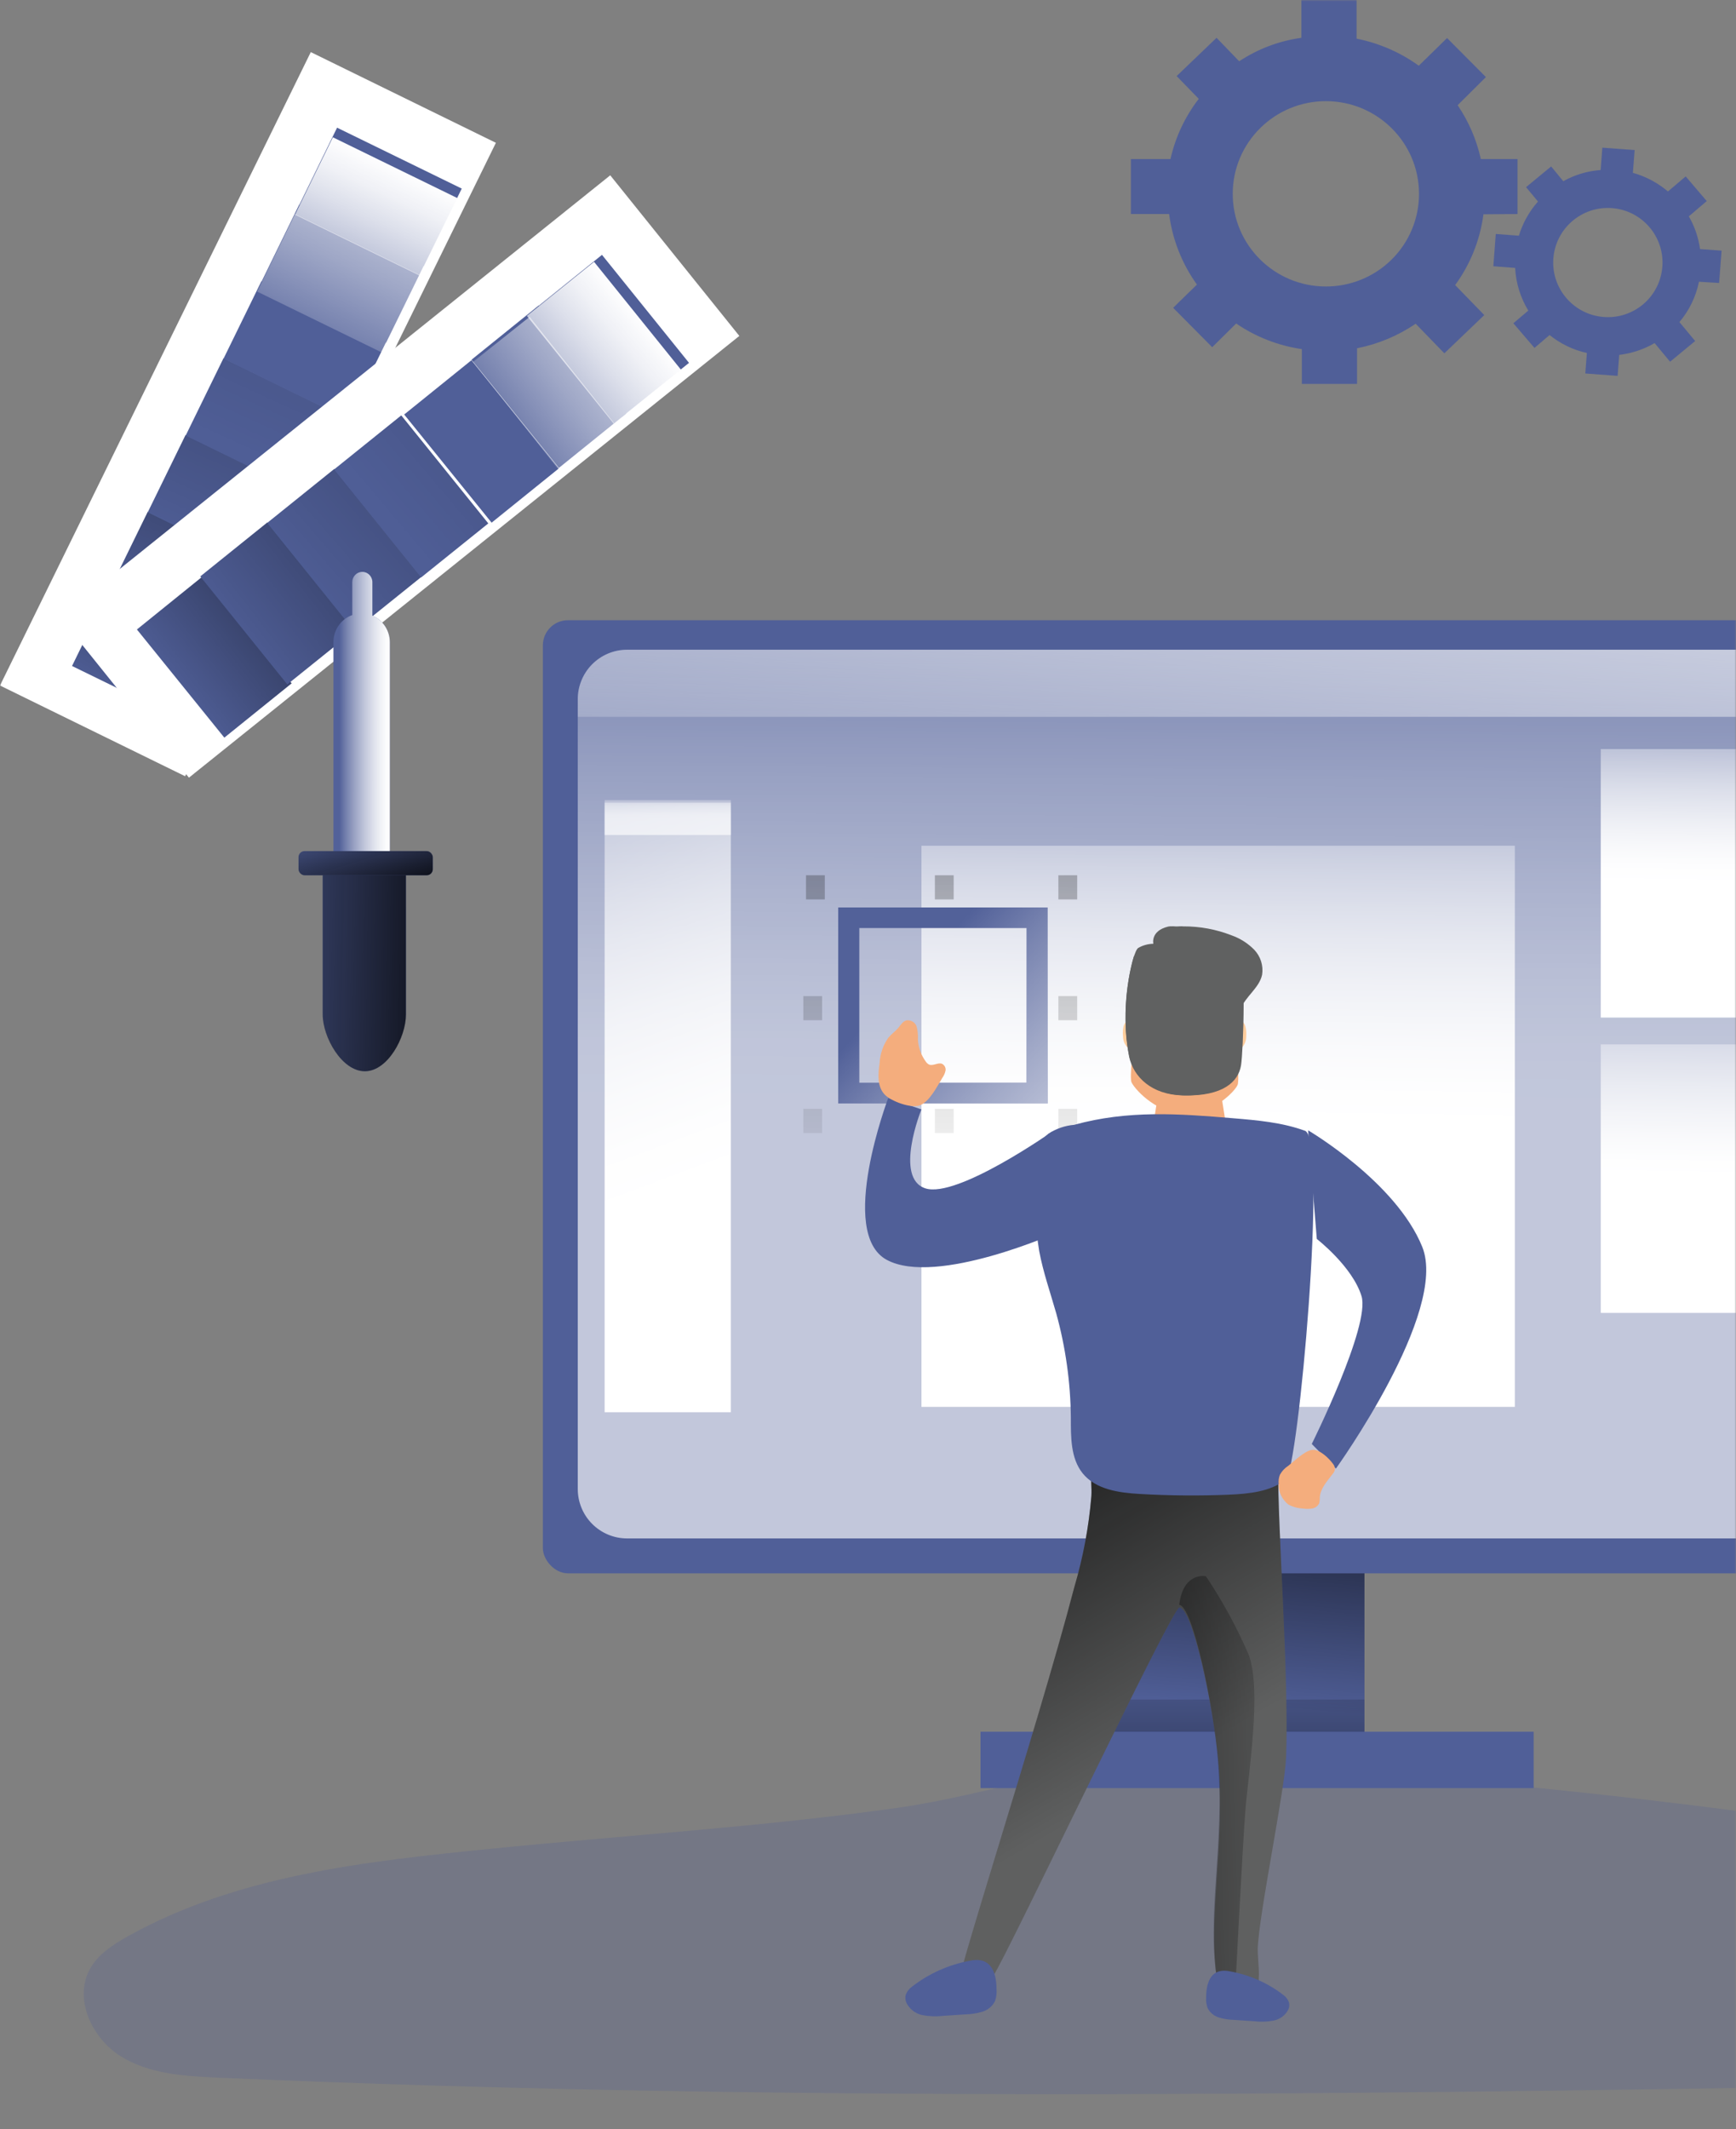 <svg width="647" height="793" viewBox="0 0 647 793" fill="none" xmlns="http://www.w3.org/2000/svg">
<rect x="0" y="0" width="647" height="793" fill="#808080" stroke="none"/>
<mask id="mask0_221_1096" style="mask-type:alpha" maskUnits="userSpaceOnUse" x="0" y="0" width="647" height="793">
<rect width="647" height="793" fill="#C4C4C4"/>
</mask>
<g mask="url(#mask0_221_1096)">
<path opacity="0.24" d="M182.709 688.613C136.26 693.283 88.386 698.419 47.512 721.264C42.042 724.328 36.487 727.942 33.469 733.458C27.411 744.553 34.286 759.177 44.955 765.855C55.624 772.533 68.787 773.294 81.343 773.844C304.91 783.586 528.812 779.761 752.568 775.957C817.546 774.858 883.552 773.59 945.826 754.718C957.019 751.337 969.323 746.265 973.536 735.212C979.049 720.757 966.472 704.737 951.8 700.236C937.127 695.735 921.47 699.095 906.294 701.06C853.599 707.886 800.442 697.446 747.978 689.099C645.27 672.784 538.706 659.512 434.678 657.039C399.212 656.215 368.924 668.515 334.213 673.376C284.096 680.434 233.099 683.541 182.709 688.613Z" fill="#505F98"/>
<path d="M3.9664e-05 255.326L115.83 19.408L184.816 53.19L68.986 289.108L3.9664e-05 255.326Z" fill="white"/>
<path d="M26.845 248.055L40.959 219.22L87.423 241.903L73.309 270.738L26.845 248.055Z" fill="#505F98"/>
<path d="M26.845 248.055L40.959 219.22L87.423 241.903L73.309 270.738L26.845 248.055Z" fill="url(#paint0_linear_221_1096)"/>
<path d="M40.961 219.445L55.074 190.61L101.538 213.293L87.425 242.128L40.961 219.445Z" fill="#505F98"/>
<path d="M40.961 219.445L55.074 190.61L101.538 213.293L87.425 242.128L40.961 219.445Z" fill="url(#paint1_linear_221_1096)"/>
<path d="M55.057 190.826L69.171 161.991L115.635 184.674L101.522 213.509L55.057 190.826Z" fill="#505F98"/>
<path d="M55.057 190.826L69.171 161.991L115.635 184.674L101.522 213.509L55.057 190.826Z" fill="url(#paint2_linear_221_1096)"/>
<path d="M69.194 162.237L83.307 133.402L129.771 156.085L115.658 184.92L69.194 162.237Z" fill="#505F98"/>
<path d="M69.194 162.237L83.307 133.402L129.771 156.085L115.658 184.92L69.194 162.237Z" fill="url(#paint3_linear_221_1096)"/>
<path d="M83.3 133.599L97.413 104.764L143.877 127.447L129.764 156.282L83.3 133.599Z" fill="#505F98"/>
<path d="M97.415 105.01L111.529 76.175L157.993 98.858L143.879 127.693L97.415 105.01Z" fill="#505F98"/>
<path d="M111.512 76.391L125.625 47.556L172.089 70.239L157.976 99.074L111.512 76.391Z" fill="#505F98"/>
<path d="M95.827 108.598L109.941 79.763L156.405 102.446L142.291 131.281L95.827 108.598Z" fill="url(#paint4_linear_221_1096)"/>
<path d="M109.952 79.969L124.065 51.135L170.53 73.817L156.416 102.652L109.952 79.969Z" fill="url(#paint5_linear_221_1096)"/>
<rect x="410.468" y="573" width="98.068" height="82" fill="#505F98"/>
<rect x="410.468" y="573" width="98.068" height="82" fill="url(#paint6_linear_221_1096)"/>
<rect x="202.324" y="231" width="518.359" height="355" rx="9.37" fill="#505F98"/>
<path opacity="0.65" d="M703.671 260.438V554.562C703.688 559.443 701.764 564.129 698.324 567.588C694.884 571.047 690.21 572.994 685.334 573H233.671C228.796 572.989 224.126 571.04 220.687 567.582C217.248 564.125 215.322 559.441 215.333 554.562V260.438C215.322 255.559 217.248 250.875 220.687 247.418C224.126 243.96 228.796 242.011 233.671 242H685.334C690.21 242.006 694.884 243.953 698.324 247.412C701.764 250.871 703.688 255.557 703.671 260.438V260.438Z" fill="url(#paint7_linear_221_1096)"/>
<rect x="365.437" y="645" width="206.143" height="21" fill="#505F98"/>
<rect x="410.468" y="633" width="98.068" height="12" fill="url(#paint8_linear_221_1096)"/>
<path fill-rule="evenodd" clip-rule="evenodd" d="M565.576 59.241V79.715L552.867 79.819C551.63 89.346 548.007 98.41 542.329 106.181L553.183 117.351L538.303 131.6L527.617 120.578C521.028 125.062 513.593 128.17 505.761 129.714V143H485.19V130.029C476.406 128.76 468.033 125.497 460.72 120.494L451.784 129.316L437.22 114.647L446.093 105.993C440.507 98.219 436.944 89.191 435.724 79.715H421.476V59.241H436.23C438.059 51.093 441.655 43.441 446.768 36.819L438.527 28.332L453.407 14.082L461.838 22.82C468.808 18.214 476.732 15.228 485.022 14.082V0H505.592V14.396C513.961 16.055 521.87 19.493 528.776 24.476L539.315 14.166L553.794 28.709L543.256 39.187C547.388 45.267 550.32 52.072 551.897 59.241H565.576ZM459.435 72.15C459.412 91.211 474.934 106.682 494.106 106.705C503.317 106.733 512.161 103.113 518.682 96.644C525.204 90.176 528.866 81.392 528.861 72.233C528.884 53.172 513.361 37.701 494.19 37.678C475.018 37.655 459.458 53.088 459.435 72.15Z" fill="#505F98"/>
<path fill-rule="evenodd" clip-rule="evenodd" d="M641.628 93.354L640.71 105.396L633.198 104.938C632.071 110.475 629.567 115.641 625.915 119.958L631.779 127.021L622.43 134.729L616.67 127.792C612.616 130.13 608.129 131.625 603.481 132.188L602.876 140L590.835 139.104L591.419 131.479C586.334 130.344 581.579 128.056 577.521 124.792L571.887 129.583L564.019 120.396L569.591 115.688C566.663 110.876 564.978 105.414 564.687 99.792L556.57 99.167L557.467 87.146L566.085 87.792C567.509 83.085 569.937 78.743 573.201 75.062L568.757 69.708L578.106 62L582.634 67.5C586.906 65.095 591.661 63.672 596.553 63.333L597.179 55L609.22 55.896L608.573 64.375C613.38 65.714 617.838 68.081 621.637 71.312L628.252 65.708L636.098 74.896L629.421 80.583C631.587 84.339 633.004 88.477 633.594 92.771L641.628 93.354ZM578.931 96.243C578.076 107.436 586.469 117.203 597.68 118.062C603.074 118.487 608.415 116.747 612.521 113.228C616.626 109.708 619.155 104.7 619.55 99.312C620.392 88.119 611.989 78.361 600.777 77.514C589.565 76.666 579.786 85.05 578.931 96.243Z" fill="#505F98"/>
<path d="M703.671 260.513V267H215.333V260.513C215.322 255.614 217.248 250.912 220.687 247.44C224.126 243.968 228.797 242.011 233.672 242H685.332C690.209 242.006 694.883 243.961 698.324 247.434C701.764 250.907 703.688 255.613 703.671 260.513V260.513Z" fill="url(#paint9_linear_221_1096)"/>
<rect x="225.34" y="299" width="47.033" height="227" fill="url(#paint10_linear_221_1096)"/>
<rect x="343.422" y="315" width="221.153" height="209" fill="url(#paint11_linear_221_1096)"/>
<rect x="394.457" y="413" width="7.005" height="9" fill="url(#paint12_linear_221_1096)"/>
<rect x="394.457" y="371" width="7.005" height="9" fill="url(#paint13_linear_221_1096)"/>
<rect x="299.391" y="413" width="7.005" height="9" fill="url(#paint14_linear_221_1096)"/>
<rect x="299.391" y="371" width="7.005" height="9" fill="url(#paint15_linear_221_1096)"/>
<rect x="394.457" y="326" width="7.005" height="9" fill="url(#paint16_linear_221_1096)"/>
<rect x="300.392" y="326" width="7.005" height="9" fill="url(#paint17_linear_221_1096)"/>
<rect x="348.425" y="326" width="7.005" height="9" fill="url(#paint18_linear_221_1096)"/>
<rect x="348.425" y="413" width="7.005" height="9" fill="url(#paint19_linear_221_1096)"/>
<path fill-rule="evenodd" clip-rule="evenodd" d="M312.401 411H390.455V338H312.401V411ZM382.593 403.282H320.263V345.656H382.593V403.282Z" fill="#505F98"/>
<path fill-rule="evenodd" clip-rule="evenodd" d="M312.401 411H390.455V338H312.401V411ZM382.593 403.282H320.263V345.656H382.593V403.282Z" fill="url(#paint20_linear_221_1096)"/>
<rect x="596.597" y="279" width="100.069" height="100" fill="url(#paint21_linear_221_1096)"/>
<rect x="596.597" y="389" width="100.069" height="100" fill="url(#paint22_linear_221_1096)"/>
<rect opacity="0.65" x="225.34" y="298" width="47.033" height="13" fill="url(#paint23_linear_221_1096)"/>
<path d="M22.304 229.827L227.433 65.293L275.545 125.118L70.417 289.652L22.304 229.827Z" fill="white"/>
<path d="M51.028 234.455L76.095 214.235L108.678 254.522L83.61 274.742L51.028 234.455Z" fill="#505F98"/>
<path d="M51.028 234.455L76.095 214.235L108.678 254.522L83.61 274.742L51.028 234.455Z" fill="url(#paint24_linear_221_1096)"/>
<path d="M74.646 214.689L99.678 194.56L132.113 234.79L107.081 254.919L74.646 214.689Z" fill="#505F98"/>
<path d="M74.646 214.689L99.678 194.56L132.113 234.79L107.081 254.919L74.646 214.689Z" fill="url(#paint25_linear_221_1096)"/>
<path d="M99.59 194.761L124.622 174.633L157.057 214.863L132.025 234.991L99.59 194.761Z" fill="#505F98"/>
<path d="M99.59 194.761L124.622 174.633L157.057 214.863L132.025 234.991L99.59 194.761Z" fill="url(#paint26_linear_221_1096)"/>
<path d="M124.517 174.847L149.549 154.718L181.984 194.948L156.952 215.077L124.517 174.847Z" fill="#505F98"/>
<path d="M124.517 174.847L149.549 154.718L181.984 194.948L156.952 215.077L124.517 174.847Z" fill="url(#paint27_linear_221_1096)"/>
<path d="M150.637 154.389L175.705 134.169L208.287 174.456L183.22 194.676L150.637 154.389Z" fill="#505F98"/>
<path d="M175.717 133.99L200.785 113.77L233.367 154.057L208.3 174.277L175.717 133.99Z" fill="#505F98"/>
<path d="M199.325 115.051L224.357 94.923L256.792 135.153L231.76 155.281L199.325 115.051Z" fill="#505F98"/>
<path d="M229.343 158.218L208.244 175L176.306 134.782L197.405 118L229.343 158.218V158.218Z" fill="url(#paint28_linear_221_1096)"/>
<path d="M196.368 117.648L221.4 97.519L253.835 137.749L228.802 157.878L196.368 117.648Z" fill="url(#paint29_linear_221_1096)"/>
<path d="M145.285 239.15V362H124.27V239.15C124.27 234.61 127.089 230.57 131.289 229.089V216.825C131.289 214.712 132.964 213 135.032 213C137.099 213 138.775 214.712 138.775 216.825V229.297C142.694 230.935 145.263 234.823 145.285 239.15V239.15Z" fill="#505F98"/>
<path d="M145.285 239.15V362H124.27V239.15C124.27 234.61 127.089 230.57 131.289 229.089V216.825C131.289 214.712 132.964 213 135.032 213C137.099 213 138.775 214.712 138.775 216.825V229.297C142.694 230.935 145.263 234.823 145.285 239.15V239.15Z" fill="url(#paint30_linear_221_1096)"/>
<rect x="111.261" y="317" width="50.035" height="9" rx="2.245" fill="#505F98"/>
<path d="M135.967 399V399C127.394 399 120.267 386.185 120.267 377.634V321H151.289V377.634C151.289 386.185 144.519 399 135.967 399Z" fill="#505F98"/>
<rect x="111.261" y="317" width="50.035" height="9" rx="2.245" fill="url(#paint31_linear_221_1096)"/>
<path d="M135.967 399V399C127.394 399 120.267 386.366 120.267 377.937V326H151.289V377.937C151.289 386.366 144.519 399 135.967 399Z" fill="url(#paint32_linear_221_1096)"/>
<path d="M336.059 459C335.386 455.436 334.96 450.39 336.254 450.043C338.982 449.275 336.059 459 336.059 459Z" fill="#28353D"/>
<path d="M479.318 654.507C478.832 667.102 469.07 713.388 468.753 726.004C468.753 730.202 469.873 736.647 468.52 740.698C465.731 749.284 455.842 748.108 454.553 743.049L454.067 740.53C449.482 716.012 456.856 688.198 454.067 656.186C452.398 636.643 444.621 598.963 439.529 598.711C436.845 598.711 375.588 727.851 370.263 735.807C367.643 739.817 360.268 739.187 356.697 742.42C353.126 745.652 386.449 644.515 400.416 591.07C403.674 580.039 405.798 568.709 406.755 557.252C407.136 550.64 405.002 548.415 411.108 546.463C415.334 545.119 421.188 545.497 425.71 545.182C430.633 544.804 476.423 544.72 476.423 547.953C475.979 565.502 480.501 625.412 479.318 654.507Z" fill="#606161"/>
<path d="M479.318 654.507C478.832 667.102 469.07 713.388 468.753 726.004C468.753 730.202 469.873 736.647 468.52 740.698C465.731 749.284 455.842 748.108 454.553 743.049L454.067 740.53C449.482 716.012 456.856 688.198 454.067 656.186C452.398 636.643 444.621 598.963 439.529 598.711C436.845 598.711 375.588 727.851 370.263 735.807C367.643 739.817 360.268 739.187 356.697 742.42C353.126 745.652 386.449 644.515 400.416 591.07C403.674 580.039 405.798 568.709 406.755 557.252C407.136 550.64 405.002 548.415 411.108 546.463C415.334 545.119 421.188 545.497 425.71 545.182C430.633 544.804 476.423 544.72 476.423 547.953C475.979 565.502 480.501 625.412 479.318 654.507Z" fill="url(#paint33_linear_221_1096)"/>
<path d="M425.245 386.148C424.86 382.163 422.977 380 421.137 380C419.298 380 418.164 382.12 418.549 386.148C418.636 389.122 420.88 391.597 423.854 392C425.716 392 425.651 390.134 425.245 386.148Z" fill="#FFCD9C"/>
<path d="M457.639 386.159C457.889 382.166 459.726 380 461.625 380C463.524 380 464.755 382.124 464.463 386.159C464.437 389.173 462.191 391.687 459.246 392C457.368 392 457.347 390.152 457.639 386.159Z" fill="#FFCD9C"/>
<path d="M461.363 403.672C461.104 405.777 452.189 415 442.044 415C431.899 415 423.523 406.577 421.753 403.208C419.983 399.839 427.107 356.505 431.23 352.884C435.352 349.262 452.06 351.641 453.463 353.558C456.83 358.085 462.464 395.27 461.363 403.672Z" fill="#F4AD7D"/>
<path d="M457.169 370.977C455.79 371.639 450.375 357.842 449.239 355.525C448.103 353.208 448.285 350.829 449.665 350.167C451.044 349.505 453.072 350.871 454.208 353.167C455.344 355.463 458.528 370.336 457.169 370.977Z" fill="#FFCD9C"/>
<path d="M426.799 369.987C425.369 369.501 429.156 355.179 429.982 352.703C430.808 350.228 432.662 348.599 434.012 349.086C435.362 349.573 435.926 351.984 435.1 354.481C434.274 356.977 428.149 370.474 426.799 369.987Z" fill="#FFCD9C"/>
<path d="M432.476 402H454.24L457.501 422.622C445.645 429.005 438.732 428.301 429.482 421.214L432.476 402Z" fill="#F4AD7D"/>
<path d="M441.49 406.13C441.49 405.75 442.395 405.43 443.491 405.43C444.587 405.43 445.493 405.75 445.493 406.13C445.493 406.51 444.611 406.57 443.491 406.57C442.371 406.57 441.49 406.53 441.49 406.13Z" fill="#F4AD7D"/>
<path d="M462.523 396.808C463.347 391.894 464.691 356.708 461.396 352.051C458.1 347.394 438.372 344.381 435.38 345.108C428.681 346.731 429.852 351.517 429.852 351.517C427.861 351.547 425.912 352.084 424.194 353.076C421.896 354.615 417.061 376.79 420.92 393.56C422.655 401.102 429.484 407.66 441.277 407.981C455.802 408.365 461.526 402.896 462.523 396.808Z" fill="#606161"/>
<path d="M435.462 346.762C437.021 345.448 439.041 344.828 441.061 345.041C447.194 345.008 453.278 346.14 458.996 348.376C462.166 349.488 465.045 351.311 467.416 353.708C469.803 356.173 470.902 359.627 470.384 363.034C469.331 368.047 464.069 371.148 462.343 375.97C460.954 379.837 461.943 383.575 461.985 387.463C462.013 390.606 461.788 393.746 461.311 396.852C460.343 402.906 454.807 408.344 440.598 407.983C429.147 407.664 422.516 401.143 420.832 393.644C418.552 381.198 419.15 368.389 422.579 356.215C428.751 357.648 435.065 358.361 441.398 358.339C448.113 358.395 454.809 357.611 461.332 356.002C462.448 362.503 462.427 375.524 462.069 385.253" fill="#606161"/>
<path d="M400.333 418.954C396.899 419.241 393.591 420.384 390.708 422.28C385.77 426.171 385.395 433.43 385.479 439.748C385.31 448.501 385.916 457.252 387.291 465.897C388.77 473.826 391.458 481.441 393.666 489.202C397.147 501.831 398.975 514.862 399.104 527.966C399.104 535.162 398.979 543.07 403.458 548.697C408.354 554.806 417.021 555.998 424.813 556.438C435.876 557.086 446.98 557.17 458.043 556.709C465.46 556.375 473.356 555.643 479.231 551.082C483.919 547.442 494.898 424.288 486.377 421.171C477.856 418.054 468.689 417.259 459.647 416.506C439.376 414.791 420.292 413.431 400.333 418.954Z" fill="#505F98"/>
<path d="M464.153 674.291C463.066 688.255 460.474 739 460.474 739L453.869 738.77C449.333 714.39 456.628 686.732 453.869 654.899C452.218 635.465 444.526 597.996 439.489 597.746C440.993 585.221 449.459 587.1 449.459 587.1C455.615 596.294 460.925 606.026 465.323 616.178C470.361 629.37 465.261 660.263 464.153 674.291Z" fill="url(#paint34_linear_221_1096)"/>
<path d="M339.796 740.024C338.764 740.786 337.981 741.83 337.544 743.025C337.309 744.009 337.404 745.04 337.815 745.965C338.981 748.326 341.191 750.019 343.799 750.55C346.376 751.04 349.014 751.131 351.618 750.818L359.959 750.262C362.081 750.212 364.186 749.873 366.215 749.255C368.245 748.627 369.921 747.198 370.844 745.308C371.335 743.916 371.527 742.438 371.407 740.969C371.407 734.164 368.988 728.634 361.44 730.299C353.533 731.765 346.105 735.102 339.796 740.024V740.024Z" fill="#505F98"/>
<path d="M478.334 743.063C479.281 743.759 480 744.709 480.401 745.797C480.615 746.682 480.531 747.611 480.162 748.446C479.099 750.584 477.069 752.114 474.678 752.579C472.321 753.035 469.904 753.121 467.519 752.834L459.947 752.325C458.021 752.284 456.11 751.985 454.268 751.435C452.411 750.864 450.881 749.566 450.046 747.853C449.598 746.595 449.421 745.26 449.524 743.932C449.524 737.785 451.7 732.72 458.641 734.288C465.837 735.619 472.595 738.63 478.334 743.063V743.063Z" fill="#505F98"/>
<path d="M487.522 421C487.522 421 520.237 440.163 530.063 464.389C539.888 488.614 497.883 547 497.883 547L488.895 537.814C488.895 537.814 510.82 493.759 507.43 482.74C504.04 471.721 490.761 461.452 490.761 461.452L487.522 421Z" fill="#505F98"/>
<path d="M394.457 458.859C394.457 458.859 348.969 479.24 330.484 469.238C311.999 459.237 331.029 409 331.029 409L343.409 413.202C343.409 413.202 333.065 438.815 344.898 442.618C356.732 446.421 392.191 421.438 392.191 421.438L394.457 458.859Z" fill="#505F98"/>
<path d="M480.098 545.976C478.789 546.826 477.729 547.968 477.013 549.297C476.583 550.425 476.428 551.629 476.56 552.819C476.48 555.709 477.795 558.479 480.141 560.367C481.789 561.25 483.636 561.76 485.534 561.857C486.697 562.048 487.887 562.048 489.05 561.857C490.237 561.646 491.228 560.888 491.682 559.844C491.837 559.183 491.903 558.507 491.877 557.831C492.028 554.51 494.53 551.793 496.601 549.076C497.101 548.551 497.424 547.9 497.529 547.204C497.517 546.434 497.228 545.69 496.709 545.091C495.307 543.199 491.833 539.717 489.05 540.018C486.268 540.32 482.255 544.326 480.098 545.976Z" fill="#F4AD7D"/>
<path d="M351.216 401.435C351.809 400.611 352.213 399.679 352.403 398.698C352.554 397.683 352.017 396.687 351.063 396.211C349.547 395.647 347.745 397.13 346.251 396.504C345.745 396.235 345.322 395.846 345.021 395.375C343.256 392.945 342.244 390.093 342.098 387.143C342.184 385.571 342.036 383.995 341.659 382.463C341.215 380.886 339.631 379.849 337.924 380.018C336.518 380.331 335.727 381.689 334.848 382.776C333.969 383.863 332.211 385.158 331.069 386.516C329.118 389.307 328.002 392.55 327.839 395.898C327.224 400.077 326.828 404.861 329.904 407.87C332.277 410.189 339.506 412.927 342.823 411.694C346.493 410.315 349.371 404.444 351.216 401.435Z" fill="#F4AD7D"/>
</g>
<defs>
<linearGradient id="paint0_linear_221_1096" x1="151.033" y1="315.166" x2="215.787" y2="186.6" gradientUnits="userSpaceOnUse">
<stop stop-color="#010101" stop-opacity="0.01"/>
<stop offset="0.95" stop-color="#010101"/>
</linearGradient>
<linearGradient id="paint1_linear_221_1096" x1="206.194" y1="311.365" x2="299.048" y2="129.775" gradientUnits="userSpaceOnUse">
<stop stop-color="#010101" stop-opacity="0.01"/>
<stop offset="0.95" stop-color="#010101"/>
</linearGradient>
<linearGradient id="paint2_linear_221_1096" x1="326.176" y1="320.092" x2="463.53" y2="9.948" gradientUnits="userSpaceOnUse">
<stop stop-color="#010101" stop-opacity="0.01"/>
<stop offset="0.95" stop-color="#010101"/>
</linearGradient>
<linearGradient id="paint3_linear_221_1096" x1="454.01" y1="336.583" x2="658.94" y2="-110.821" gradientUnits="userSpaceOnUse">
<stop stop-color="#010101" stop-opacity="0.01"/>
<stop offset="0.36" stop-color="#010101" stop-opacity="0.36"/>
<stop offset="0.95" stop-color="#010101"/>
</linearGradient>
<linearGradient id="paint4_linear_221_1096" x1="305.357" y1="231.564" x2="422.517" y2="-10.031" gradientUnits="userSpaceOnUse">
<stop stop-color="white" stop-opacity="0.01"/>
<stop offset="0.07" stop-color="white" stop-opacity="0.22"/>
<stop offset="0.16" stop-color="white" stop-opacity="0.45"/>
<stop offset="0.25" stop-color="white" stop-opacity="0.65"/>
<stop offset="0.33" stop-color="white" stop-opacity="0.8"/>
<stop offset="0.4" stop-color="white" stop-opacity="0.91"/>
<stop offset="0.46" stop-color="white" stop-opacity="0.98"/>
<stop offset="0.51" stop-color="white"/>
</linearGradient>
<linearGradient id="paint5_linear_221_1096" x1="227.281" y1="178.444" x2="291.478" y2="42.555" gradientUnits="userSpaceOnUse">
<stop stop-color="white" stop-opacity="0.01"/>
<stop offset="0.07" stop-color="white" stop-opacity="0.22"/>
<stop offset="0.16" stop-color="white" stop-opacity="0.45"/>
<stop offset="0.25" stop-color="white" stop-opacity="0.65"/>
<stop offset="0.33" stop-color="white" stop-opacity="0.8"/>
<stop offset="0.4" stop-color="white" stop-opacity="0.91"/>
<stop offset="0.46" stop-color="white" stop-opacity="0.98"/>
<stop offset="0.51" stop-color="white"/>
</linearGradient>
<linearGradient id="paint6_linear_221_1096" x1="532.603" y1="641.322" x2="543.024" y2="514.584" gradientUnits="userSpaceOnUse">
<stop stop-color="#010101" stop-opacity="0.01"/>
<stop offset="0.95" stop-color="#010101"/>
</linearGradient>
<linearGradient id="paint7_linear_221_1096" x1="130.89" y1="178.517" x2="128.175" y2="628.071" gradientUnits="userSpaceOnUse">
<stop stop-color="white" stop-opacity="0.01"/>
<stop offset="0.07" stop-color="white" stop-opacity="0.22"/>
<stop offset="0.16" stop-color="white" stop-opacity="0.45"/>
<stop offset="0.25" stop-color="white" stop-opacity="0.65"/>
<stop offset="0.33" stop-color="white" stop-opacity="0.8"/>
<stop offset="0.4" stop-color="white" stop-opacity="0.91"/>
<stop offset="0.46" stop-color="white" stop-opacity="0.98"/>
<stop offset="0.51" stop-color="white"/>
</linearGradient>
<linearGradient id="paint8_linear_221_1096" x1="-122.764" y1="616.073" x2="-122.664" y2="758.306" gradientUnits="userSpaceOnUse">
<stop stop-color="#010101" stop-opacity="0.01"/>
<stop offset="0.95" stop-color="#010101"/>
</linearGradient>
<linearGradient id="paint9_linear_221_1096" x1="1029.65" y1="361.966" x2="1063.83" y2="-45.145" gradientUnits="userSpaceOnUse">
<stop stop-color="white" stop-opacity="0.01"/>
<stop offset="0.07" stop-color="white" stop-opacity="0.22"/>
<stop offset="0.16" stop-color="white" stop-opacity="0.45"/>
<stop offset="0.25" stop-color="white" stop-opacity="0.65"/>
<stop offset="0.33" stop-color="white" stop-opacity="0.8"/>
<stop offset="0.4" stop-color="white" stop-opacity="0.91"/>
<stop offset="0.46" stop-color="white" stop-opacity="0.98"/>
<stop offset="0.51" stop-color="white"/>
</linearGradient>
<linearGradient id="paint10_linear_221_1096" x1="202.769" y1="251.87" x2="340.776" y2="620.142" gradientUnits="userSpaceOnUse">
<stop stop-color="white" stop-opacity="0.01"/>
<stop offset="0.07" stop-color="white" stop-opacity="0.22"/>
<stop offset="0.16" stop-color="white" stop-opacity="0.45"/>
<stop offset="0.25" stop-color="white" stop-opacity="0.65"/>
<stop offset="0.33" stop-color="white" stop-opacity="0.8"/>
<stop offset="0.4" stop-color="white" stop-opacity="0.91"/>
<stop offset="0.46" stop-color="white" stop-opacity="0.98"/>
<stop offset="0.51" stop-color="white"/>
</linearGradient>
<linearGradient id="paint11_linear_221_1096" x1="306.299" y1="274.99" x2="302.974" y2="557.698" gradientUnits="userSpaceOnUse">
<stop stop-color="white" stop-opacity="0.01"/>
<stop offset="0.07" stop-color="white" stop-opacity="0.22"/>
<stop offset="0.16" stop-color="white" stop-opacity="0.45"/>
<stop offset="0.25" stop-color="white" stop-opacity="0.65"/>
<stop offset="0.33" stop-color="white" stop-opacity="0.8"/>
<stop offset="0.4" stop-color="white" stop-opacity="0.91"/>
<stop offset="0.46" stop-color="white" stop-opacity="0.98"/>
<stop offset="0.51" stop-color="white"/>
</linearGradient>
<linearGradient id="paint12_linear_221_1096" x1="622.134" y1="466.704" x2="641.321" y2="-111.215" gradientUnits="userSpaceOnUse">
<stop stop-color="#010101" stop-opacity="0.01"/>
<stop offset="0.95" stop-color="#010101"/>
</linearGradient>
<linearGradient id="paint13_linear_221_1096" x1="621.282" y1="467.045" x2="640.47" y2="-110.875" gradientUnits="userSpaceOnUse">
<stop stop-color="#010101" stop-opacity="0.01"/>
<stop offset="0.95" stop-color="#010101"/>
</linearGradient>
<linearGradient id="paint14_linear_221_1096" x1="527.103" y1="464.354" x2="546.319" y2="-113.565" gradientUnits="userSpaceOnUse">
<stop stop-color="#010101" stop-opacity="0.01"/>
<stop offset="0.95" stop-color="#010101"/>
</linearGradient>
<linearGradient id="paint15_linear_221_1096" x1="526.251" y1="464.694" x2="545.467" y2="-113.224" gradientUnits="userSpaceOnUse">
<stop stop-color="#010101" stop-opacity="0.01"/>
<stop offset="0.95" stop-color="#010101"/>
</linearGradient>
<linearGradient id="paint16_linear_221_1096" x1="620.344" y1="468.545" x2="639.56" y2="-109.373" gradientUnits="userSpaceOnUse">
<stop stop-color="#010101" stop-opacity="0.01"/>
<stop offset="0.95" stop-color="#010101"/>
</linearGradient>
<linearGradient id="paint17_linear_221_1096" x1="526.313" y1="466.236" x2="545.501" y2="-111.683" gradientUnits="userSpaceOnUse">
<stop stop-color="#010101" stop-opacity="0.01"/>
<stop offset="0.95" stop-color="#010101"/>
</linearGradient>
<linearGradient id="paint18_linear_221_1096" x1="574.303" y1="467.396" x2="593.52" y2="-110.501" gradientUnits="userSpaceOnUse">
<stop stop-color="#010101" stop-opacity="0.01"/>
<stop offset="0.95" stop-color="#010101"/>
</linearGradient>
<linearGradient id="paint19_linear_221_1096" x1="576.119" y1="464.843" x2="595.336" y2="-113.075" gradientUnits="userSpaceOnUse">
<stop stop-color="#010101" stop-opacity="0.01"/>
<stop offset="0.95" stop-color="#010101"/>
</linearGradient>
<linearGradient id="paint20_linear_221_1096" x1="231.042" y1="479.399" x2="463.274" y2="696.094" gradientUnits="userSpaceOnUse">
<stop stop-color="white" stop-opacity="0.01"/>
<stop offset="0.07" stop-color="white" stop-opacity="0.22"/>
<stop offset="0.16" stop-color="white" stop-opacity="0.45"/>
<stop offset="0.25" stop-color="white" stop-opacity="0.65"/>
<stop offset="0.33" stop-color="white" stop-opacity="0.8"/>
<stop offset="0.4" stop-color="white" stop-opacity="0.91"/>
<stop offset="0.46" stop-color="white" stop-opacity="0.98"/>
<stop offset="0.51" stop-color="white"/>
</linearGradient>
<linearGradient id="paint21_linear_221_1096" x1="579.908" y1="259.864" x2="578.123" y2="395.026" gradientUnits="userSpaceOnUse">
<stop stop-color="white" stop-opacity="0.01"/>
<stop offset="0.07" stop-color="white" stop-opacity="0.22"/>
<stop offset="0.16" stop-color="white" stop-opacity="0.45"/>
<stop offset="0.25" stop-color="white" stop-opacity="0.65"/>
<stop offset="0.33" stop-color="white" stop-opacity="0.8"/>
<stop offset="0.4" stop-color="white" stop-opacity="0.91"/>
<stop offset="0.46" stop-color="white" stop-opacity="0.98"/>
<stop offset="0.51" stop-color="white"/>
</linearGradient>
<linearGradient id="paint22_linear_221_1096" x1="579.908" y1="369.864" x2="578.123" y2="505.026" gradientUnits="userSpaceOnUse">
<stop stop-color="white" stop-opacity="0.01"/>
<stop offset="0.07" stop-color="white" stop-opacity="0.22"/>
<stop offset="0.16" stop-color="white" stop-opacity="0.45"/>
<stop offset="0.25" stop-color="white" stop-opacity="0.65"/>
<stop offset="0.33" stop-color="white" stop-opacity="0.8"/>
<stop offset="0.4" stop-color="white" stop-opacity="0.91"/>
<stop offset="0.46" stop-color="white" stop-opacity="0.98"/>
<stop offset="0.51" stop-color="white"/>
</linearGradient>
<linearGradient id="paint23_linear_221_1096" x1="216.068" y1="295.281" x2="216.051" y2="313.481" gradientUnits="userSpaceOnUse">
<stop stop-color="white" stop-opacity="0.01"/>
<stop offset="0.07" stop-color="white" stop-opacity="0.22"/>
<stop offset="0.16" stop-color="white" stop-opacity="0.45"/>
<stop offset="0.25" stop-color="white" stop-opacity="0.65"/>
<stop offset="0.33" stop-color="white" stop-opacity="0.8"/>
<stop offset="0.4" stop-color="white" stop-opacity="0.91"/>
<stop offset="0.46" stop-color="white" stop-opacity="0.98"/>
<stop offset="0.51" stop-color="white"/>
</linearGradient>
<linearGradient id="paint24_linear_221_1096" x1="135.368" y1="348.052" x2="248.799" y2="258.635" gradientUnits="userSpaceOnUse">
<stop stop-color="#010101" stop-opacity="0.01"/>
<stop offset="0.95" stop-color="#010101"/>
</linearGradient>
<linearGradient id="paint25_linear_221_1096" x1="185.207" y1="367.988" x2="346.483" y2="242.867" gradientUnits="userSpaceOnUse">
<stop stop-color="#010101" stop-opacity="0.01"/>
<stop offset="0.95" stop-color="#010101"/>
</linearGradient>
<linearGradient id="paint26_linear_221_1096" x1="290.151" y1="426.751" x2="546.315" y2="204.028" gradientUnits="userSpaceOnUse">
<stop stop-color="#010101" stop-opacity="0.01"/>
<stop offset="0.95" stop-color="#010101"/>
</linearGradient>
<linearGradient id="paint27_linear_221_1096" x1="398.91" y1="495.865" x2="774.593" y2="177.45" gradientUnits="userSpaceOnUse">
<stop stop-color="#010101" stop-opacity="0.01"/>
<stop offset="0.36" stop-color="#010101" stop-opacity="0.36"/>
<stop offset="0.95" stop-color="#010101"/>
</linearGradient>
<linearGradient id="paint28_linear_221_1096" x1="247.169" y1="258.751" x2="430.108" y2="127.322" gradientUnits="userSpaceOnUse">
<stop stop-color="white" stop-opacity="0.01"/>
<stop offset="0.07" stop-color="white" stop-opacity="0.22"/>
<stop offset="0.16" stop-color="white" stop-opacity="0.45"/>
<stop offset="0.25" stop-color="white" stop-opacity="0.65"/>
<stop offset="0.33" stop-color="white" stop-opacity="0.8"/>
<stop offset="0.4" stop-color="white" stop-opacity="0.91"/>
<stop offset="0.46" stop-color="white" stop-opacity="0.98"/>
<stop offset="0.51" stop-color="white"/>
</linearGradient>
<linearGradient id="paint29_linear_221_1096" x1="260.782" y1="256.517" x2="376.64" y2="160.658" gradientUnits="userSpaceOnUse">
<stop stop-color="white" stop-opacity="0.01"/>
<stop offset="0.07" stop-color="white" stop-opacity="0.22"/>
<stop offset="0.16" stop-color="white" stop-opacity="0.45"/>
<stop offset="0.25" stop-color="white" stop-opacity="0.65"/>
<stop offset="0.33" stop-color="white" stop-opacity="0.8"/>
<stop offset="0.4" stop-color="white" stop-opacity="0.91"/>
<stop offset="0.46" stop-color="white" stop-opacity="0.98"/>
<stop offset="0.51" stop-color="white"/>
</linearGradient>
<linearGradient id="paint30_linear_221_1096" x1="126.369" y1="422.745" x2="164.554" y2="422.767" gradientUnits="userSpaceOnUse">
<stop stop-color="white" stop-opacity="0.01"/>
<stop offset="0.07" stop-color="white" stop-opacity="0.22"/>
<stop offset="0.16" stop-color="white" stop-opacity="0.45"/>
<stop offset="0.25" stop-color="white" stop-opacity="0.65"/>
<stop offset="0.33" stop-color="white" stop-opacity="0.8"/>
<stop offset="0.4" stop-color="white" stop-opacity="0.91"/>
<stop offset="0.46" stop-color="white" stop-opacity="0.98"/>
<stop offset="0.51" stop-color="white"/>
</linearGradient>
<linearGradient id="paint31_linear_221_1096" x1="53.077" y1="325.2" x2="64.728" y2="363.932" gradientUnits="userSpaceOnUse">
<stop stop-color="#010101" stop-opacity="0.01"/>
<stop offset="0.95" stop-color="#010101"/>
</linearGradient>
<linearGradient id="paint32_linear_221_1096" x1="77.875" y1="473.933" x2="178.777" y2="475.976" gradientUnits="userSpaceOnUse">
<stop stop-color="#010101" stop-opacity="0.01"/>
<stop offset="0.95" stop-color="#010101"/>
</linearGradient>
<linearGradient id="paint33_linear_221_1096" x1="480.646" y1="631.512" x2="384.553" y2="466.732" gradientUnits="userSpaceOnUse">
<stop stop-color="#010101" stop-opacity="0.01"/>
<stop offset="0.95" stop-color="#010101"/>
</linearGradient>
<linearGradient id="paint34_linear_221_1096" x1="481.669" y1="169.892" x2="308.783" y2="174.761" gradientUnits="userSpaceOnUse">
<stop stop-color="#010101" stop-opacity="0.01"/>
<stop offset="0.95" stop-color="#010101"/>
</linearGradient>
</defs>
</svg>
